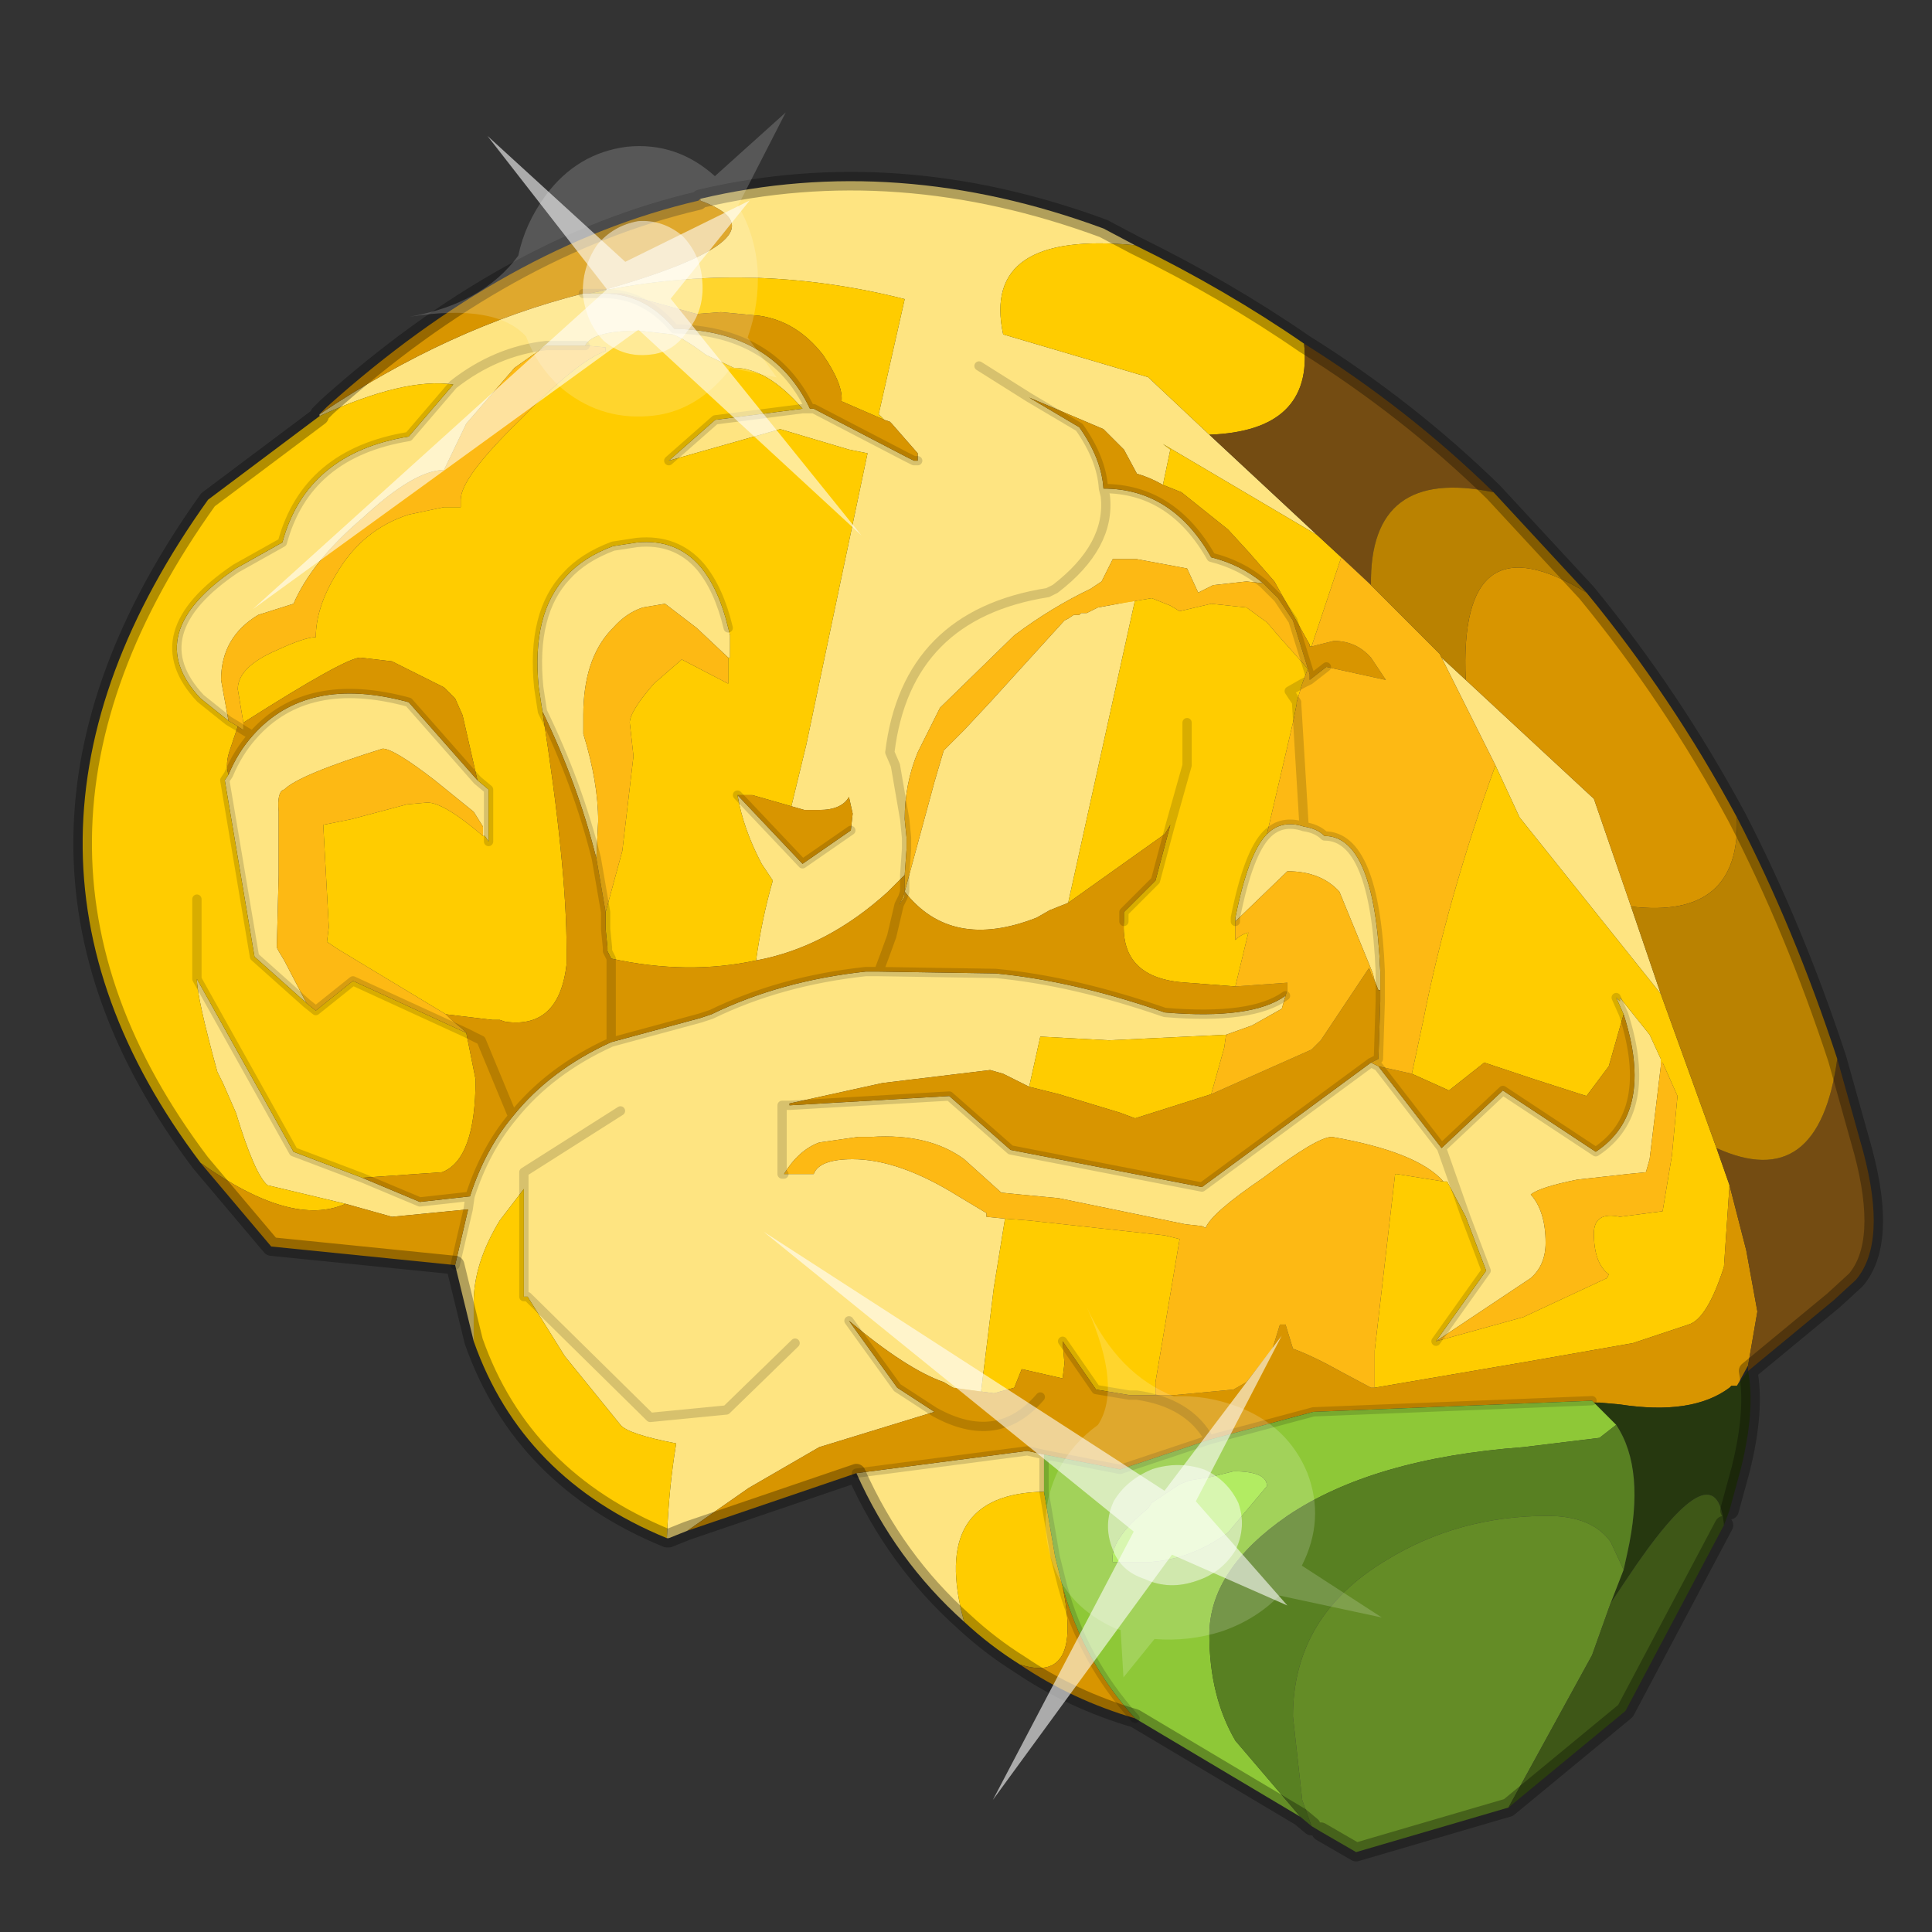 <?xml version="1.0" encoding="UTF-8" standalone="no"?>
<svg xmlns:xlink="http://www.w3.org/1999/xlink" height="520.0px" width="520.0px" xmlns="http://www.w3.org/2000/svg">
  <rect width="100%" height="100%" fill="#333333" stroke="none"/>
  <g transform="matrix(10.0, 0.0, 0.0, 10.0, 0.0, 0.0)">
    <use height="52.0" transform="matrix(1.0, 0.0, 0.0, 1.0, 0.0, 0.0)" width="52.0" xlink:href="#shape0"/>
    <use height="20.95" transform="matrix(0.076, 0.649, 0.725, -0.096, 20.55, 33.15)" width="24.45" xlink:href="#sprite0"/>
    <use height="20.95" transform="matrix(0.647, 0.095, 0.095, -0.725, 6.8, 16.4)" width="24.45" xlink:href="#sprite0"/>
  </g>
  <defs>
    <g id="shape0" transform="matrix(1.0, 0.0, 0.0, 1.0, 0.0, 0.0)">
      <path d="M0.0 52.0 L0.0 0.0 52.0 0.0 52.0 52.0 0.0 52.0" fill="#33cc33" fill-opacity="0.0" fill-rule="evenodd" stroke="none"/>
      <path d="M35.45 14.4 L31.3 11.95 31.5 12.1 31.3 13.05 Q30.95 12.85 30.6 12.75 L30.25 12.1 29.7 11.55 27.7 10.7 29.05 11.5 Q29.65 12.35 29.7 13.15 31.55 13.15 32.6 15.0 33.4 15.2 34.0 15.7 L33.55 15.65 32.65 15.75 32.25 15.95 31.95 15.3 30.6 15.05 29.95 15.05 29.65 15.65 29.35 15.85 Q28.3 16.35 27.3 17.1 L25.3 19.05 24.7 20.25 Q24.35 21.1 24.35 22.05 L24.1 20.6 23.95 20.25 Q24.4 16.55 28.2 15.95 L28.4 15.85 Q29.9 14.7 29.75 13.35 L29.7 13.15 29.75 13.35 Q29.9 14.7 28.4 15.85 L28.2 15.95 Q24.4 16.55 23.95 20.25 L24.1 20.6 24.35 22.05 24.4 22.55 24.4 22.85 24.35 23.55 23.9 24.0 Q22.25 25.5 20.35 25.85 20.5 24.75 20.8 23.7 L20.5 23.25 Q20.0 22.3 19.85 21.4 L21.6 23.25 22.9 22.35 22.95 21.9 22.85 21.45 Q22.65 21.8 22.05 21.8 L21.65 21.8 21.3 21.7 21.7 20.05 23.35 12.2 22.85 12.1 21.0 11.55 18.0 12.4 19.25 11.3 21.6 11.0 21.8 11.0 21.6 11.0 Q20.65 9.9 19.75 9.9 L19.0 9.55 Q18.4 9.1 18.1 9.0 L17.2 8.9 Q15.95 8.9 15.75 9.3 L15.7 9.3 14.7 9.3 13.85 9.9 12.55 11.4 11.95 12.65 Q11.15 12.65 9.75 13.95 8.4 15.1 7.9 16.25 L6.95 16.55 Q5.95 17.15 5.95 18.3 L6.15 19.4 5.4 18.8 Q3.75 17.05 6.35 15.3 L7.6 14.6 Q8.25 12.2 11.0 11.75 L12.2 10.35 Q13.35 9.45 14.7 9.3 13.35 9.45 12.2 10.35 10.9 10.15 8.6 11.2 L8.6 11.15 Q12.1 8.8 15.7 7.9 L15.85 7.9 16.1 7.9 16.25 7.9 Q17.35 7.9 18.15 8.85 20.8 8.9 21.8 11.0 L21.9 11.0 24.4 12.3 24.6 12.4 24.7 12.4 24.7 12.2 24.0 11.4 23.95 11.35 23.8 11.3 23.65 11.15 24.35 8.05 Q20.2 7.0 16.1 7.85 21.45 6.35 18.85 5.4 L18.85 5.35 Q24.15 4.1 29.7 6.15 L30.55 6.6 Q26.4 6.2 27.0 9.0 L30.9 10.15 32.55 11.7 35.45 14.4 M26.35 9.85 L27.7 10.7 26.35 9.85 M12.85 21.0 L13.15 21.25 13.15 22.65 13.05 22.5 13.0 22.5 13.0 22.45 13.0 22.25 12.75 21.85 11.7 21.0 Q10.6 20.15 10.3 20.15 8.05 20.85 7.65 21.25 7.45 21.3 7.5 21.85 L7.5 23.55 7.45 25.5 7.5 25.6 7.65 25.85 8.25 27.0 6.85 25.75 6.05 21.0 6.15 20.85 Q6.4 20.25 6.8 19.8 8.25 18.15 11.0 18.9 L12.85 21.0 M14.6 19.15 L14.5 18.5 Q14.3 16.5 15.25 15.5 15.7 15.0 16.5 14.7 L17.15 14.6 Q18.2 14.5 18.85 15.25 19.35 15.85 19.6 16.9 L19.65 17.1 19.65 17.7 19.6 17.7 18.75 16.9 17.9 16.25 17.3 16.35 Q16.85 16.5 16.5 16.9 L16.45 16.95 Q15.7 17.75 15.7 19.25 L15.7 19.6 15.7 19.75 Q16.1 21.05 16.1 22.1 L16.05 23.1 Q15.55 21.1 14.6 19.15 M24.35 24.0 L25.15 21.05 25.4 20.2 25.95 19.65 26.65 18.9 28.65 16.7 28.75 16.65 28.9 16.55 29.05 16.55 29.1 16.5 29.25 16.5 29.55 16.35 30.1 16.25 30.55 16.15 28.75 24.3 28.25 24.5 27.9 24.7 Q25.6 25.6 24.35 24.0 M9.75 31.7 L11.3 32.35 12.65 32.2 Q13.05 30.95 13.8 30.05 14.8 28.8 16.45 28.05 L18.85 27.4 19.15 27.3 Q21.0 26.4 23.3 26.15 L23.65 26.15 26.8 26.2 Q28.9 26.4 31.35 27.25 33.7 27.45 34.6 26.8 L34.5 27.15 33.7 27.6 33.0 27.85 29.85 28.0 28.0 27.9 27.7 29.25 27.0 28.9 26.65 28.8 23.75 29.15 21.25 29.7 21.25 29.75 21.05 29.75 21.05 31.6 21.1 31.6 21.05 31.6 21.05 29.75 21.25 29.75 25.55 29.5 27.2 30.95 32.35 31.95 36.9 28.6 37.1 28.7 38.8 30.9 39.45 32.75 38.8 30.9 40.45 29.35 42.95 31.0 Q44.55 29.95 43.7 27.3 L43.5 26.85 43.6 26.95 43.6 26.85 44.4 27.85 44.7 28.5 44.7 28.6 44.7 28.7 44.4 31.2 44.3 31.55 43.8 31.6 42.45 31.75 Q41.45 31.95 41.2 32.15 41.6 32.6 41.6 33.45 41.6 34.05 41.2 34.4 L38.65 36.1 40.0 34.2 39.45 32.75 38.95 31.8 38.85 31.8 Q38.15 31.0 35.85 30.6 35.45 30.6 34.0 31.7 32.6 32.65 32.45 33.05 L32.35 33.0 31.9 32.95 28.5 32.25 27.45 32.15 26.95 32.1 25.95 31.2 Q25.0 30.5 23.45 30.6 L23.1 30.6 22.05 30.75 Q21.5 30.95 21.1 31.6 L21.9 31.6 Q22.05 31.2 22.95 31.2 24.2 31.2 25.8 32.2 L26.55 32.65 26.55 32.75 27.05 32.8 26.75 34.65 26.4 37.5 25.65 37.35 25.4 37.2 Q24.4 36.85 22.85 35.55 L24.15 37.35 25.15 38.0 22.05 38.95 20.15 40.05 18.5 41.2 18.0 41.4 17.95 41.4 Q18.0 40.05 18.2 38.85 16.9 38.6 16.7 38.35 L15.2 36.5 14.2 34.9 17.5 38.15 19.55 37.95 21.4 36.15 19.55 37.95 17.5 38.15 14.2 34.9 14.1 34.9 14.1 32.0 13.45 32.85 Q12.75 34.0 12.75 35.05 L12.75 36.1 12.25 34.05 12.6 32.55 10.55 32.75 9.3 32.4 7.2 31.9 Q6.85 31.6 6.35 29.95 L6.0 29.15 5.85 28.85 Q5.3 26.85 5.3 26.35 L7.9 31.0 9.75 31.7 M37.15 26.65 L37.1 26.65 37.0 26.4 36.95 26.2 36.85 25.95 36.05 24.0 Q35.55 23.45 34.65 23.45 L33.25 24.8 33.25 24.7 Q33.6 22.95 34.1 22.45 34.5 22.05 35.1 22.25 35.45 22.3 35.65 22.5 37.0 22.5 37.15 26.15 L37.15 26.55 37.15 26.65 M12.65 32.2 L12.6 32.55 12.65 32.2 M16.7 29.9 L14.1 31.55 14.1 32.0 14.1 31.55 16.7 29.9 M23.05 39.65 L27.65 39.05 28.1 39.15 28.1 40.15 Q25.0 40.2 25.95 43.65 24.1 42.0 23.05 39.65 M44.7 26.75 L40.9 22.0 40.25 20.6 38.8 17.7 39.45 18.3 42.9 21.5 43.9 24.4 44.7 26.75" fill="#fee481" fill-rule="evenodd" stroke="none"/>
      <path d="M35.3 17.4 L35.25 17.4 35.25 17.35 34.3 15.65 33.6 14.85 33.05 14.25 31.8 13.25 31.3 13.05 31.5 12.1 31.3 11.95 35.45 14.4 36.1 15.0 35.3 17.4 M32.55 11.7 L30.9 10.15 27.0 9.0 Q26.4 6.2 30.55 6.6 33.0 7.8 35.1 9.25 35.35 11.6 32.55 11.7 M16.1 7.85 Q20.2 7.0 24.35 8.05 L23.65 11.15 23.8 11.3 22.65 10.8 Q22.7 10.35 22.15 9.55 21.45 8.65 20.45 8.5 L19.4 8.4 18.75 8.45 16.75 7.9 16.25 7.9 16.1 7.9 15.85 7.9 16.1 7.85 M21.6 11.0 L19.25 11.3 18.0 12.4 21.0 11.55 22.85 12.1 23.35 12.2 21.7 20.05 21.3 21.7 21.65 21.8 20.25 21.4 19.85 21.4 Q20.0 22.3 20.5 23.25 L20.8 23.7 Q20.5 24.75 20.35 25.85 18.5 26.25 16.45 25.8 L16.35 25.6 16.35 25.5 16.3 25.0 16.3 24.55 16.75 22.9 17.05 20.35 16.95 19.45 Q16.95 19.15 17.6 18.4 L18.35 17.75 19.6 18.4 19.6 17.7 19.65 17.7 19.65 17.1 19.6 16.9 Q19.35 15.85 18.85 15.25 18.2 14.5 17.15 14.6 L16.5 14.7 Q15.7 15.0 15.25 15.5 14.3 16.5 14.5 18.5 L14.6 19.15 Q15.25 23.3 15.25 25.55 L15.25 25.95 Q15.05 27.7 13.6 27.5 L13.45 27.45 13.25 27.45 12.0 27.3 9.1 25.55 8.8 25.35 8.85 24.95 8.7 22.2 9.45 22.05 10.95 21.65 11.5 21.6 Q11.95 21.6 13.0 22.5 L13.05 22.5 13.15 22.65 13.15 21.25 12.85 21.0 12.45 19.25 12.25 18.8 11.95 18.5 10.55 17.8 9.7 17.7 Q9.3 17.7 6.55 19.45 L6.4 18.55 Q6.4 17.95 7.45 17.5 8.2 17.15 8.5 17.15 8.5 16.35 9.05 15.45 9.75 14.25 11.0 13.85 L11.95 13.65 12.4 13.65 12.4 13.45 Q12.4 12.85 14.0 11.3 15.55 9.7 16.3 9.45 L16.3 9.35 15.75 9.3 Q15.95 8.9 17.2 8.9 L18.1 9.0 Q18.4 9.1 19.0 9.55 L19.75 9.9 Q20.65 9.9 21.6 11.0 M12.2 10.35 L11.0 11.75 Q8.25 12.2 7.6 14.6 L6.35 15.3 Q3.75 17.05 5.4 18.8 L6.15 19.4 6.4 19.55 6.2 20.15 Q6.05 20.55 6.15 20.85 L6.05 21.0 6.85 25.75 8.25 27.0 8.5 27.2 9.5 26.4 12.55 27.8 12.6 28.05 12.8 29.05 Q12.8 31.2 11.9 31.55 L9.75 31.7 7.9 31.0 5.3 26.35 Q5.3 26.85 5.85 28.85 L6.0 29.15 6.35 29.95 Q6.85 31.6 7.2 31.9 L9.3 32.4 Q7.85 33.05 5.4 31.3 -1.05 22.75 5.6 13.45 L8.6 11.2 Q10.9 10.15 12.2 10.35 M30.1 16.25 L31.0 16.1 31.5 16.3 31.75 16.45 32.6 16.25 33.55 16.35 34.1 16.75 34.4 17.1 35.2 18.0 35.05 18.4 34.7 18.6 34.9 18.9 34.7 18.6 35.05 18.4 34.9 18.9 34.9 18.95 34.8 19.45 34.1 22.45 Q33.6 22.95 33.25 24.7 L33.25 24.8 33.25 25.3 Q33.4 25.15 33.6 25.1 L33.25 26.55 31.95 26.45 Q30.15 26.35 30.25 24.8 L30.25 24.55 31.1 23.7 31.5 22.2 31.35 22.45 28.75 24.3 30.55 16.15 30.1 16.25 M27.7 29.25 L28.0 27.9 29.85 28.0 33.0 27.85 32.95 28.2 32.6 29.45 30.55 30.1 30.15 29.95 28.5 29.45 27.7 29.25 M38.85 31.8 L38.95 31.8 39.45 32.75 40.0 34.2 38.65 36.1 41.0 35.45 43.25 34.4 43.3 34.3 Q42.9 34.0 42.9 33.2 42.9 32.6 43.6 32.75 L44.75 32.6 45.0 31.1 45.15 29.5 44.75 28.6 44.7 28.6 44.7 28.5 44.4 27.85 43.6 26.85 43.6 26.95 43.5 26.85 43.7 27.3 43.3 28.7 42.7 29.5 41.3 29.05 39.95 28.6 39.0 29.35 38.0 28.9 38.3 27.5 Q38.95 24.2 40.25 20.6 L40.9 22.0 44.7 26.75 46.2 30.9 46.55 31.9 46.4 34.1 Q45.95 35.5 45.45 35.65 L43.95 36.15 41.1 36.65 37.0 37.35 37.0 36.35 37.55 31.6 37.6 31.6 38.85 31.8 M5.3 26.35 L5.3 24.2 5.3 26.35 M25.65 37.35 L26.4 37.5 26.75 34.65 27.05 32.8 27.7 32.85 31.35 33.25 31.75 33.35 31.1 37.2 31.1 37.55 30.6 37.55 30.4 37.55 29.5 37.4 28.6 36.1 28.65 36.7 28.6 37.1 27.5 36.85 27.3 37.35 26.75 37.5 25.65 37.35 M12.75 36.1 L12.75 35.05 Q12.75 34.0 13.45 32.85 L14.1 32.0 14.1 34.9 14.2 34.9 15.2 36.5 16.7 38.35 Q16.9 38.6 18.2 38.85 18.0 40.05 17.95 41.4 14.05 39.8 12.75 36.1 M31.95 19.45 L31.95 20.6 31.5 22.2 31.95 20.6 31.95 19.45 M28.1 40.15 L28.4 41.9 28.6 42.7 Q29.15 45.35 27.45 44.8 26.65 44.3 25.95 43.65 25.0 40.2 28.1 40.15" fill="#ffcc00" fill-rule="evenodd" stroke="none"/>
      <path d="M31.3 13.05 L31.8 13.25 33.05 14.25 33.6 14.85 34.3 15.65 35.25 17.35 35.25 17.4 35.3 17.4 35.7 17.3 35.9 17.25 Q36.5 17.25 36.9 17.7 L37.3 18.3 35.7 17.95 35.25 18.3 35.25 18.15 34.8 16.7 34.4 16.1 34.0 15.7 Q33.4 15.2 32.6 15.0 31.55 13.15 29.7 13.15 29.65 12.35 29.05 11.5 L27.7 10.7 29.7 11.55 30.25 12.1 30.6 12.75 Q30.95 12.85 31.3 13.05 M18.85 5.35 L18.85 5.4 Q21.45 6.35 16.1 7.85 L15.85 7.9 15.7 7.9 Q12.1 8.8 8.6 11.15 L8.8 10.95 Q13.65 6.6 18.8 5.4 L18.85 5.35 M23.8 11.3 L23.95 11.35 24.0 11.4 24.7 12.2 24.7 12.4 24.6 12.4 24.4 12.3 21.9 11.0 21.8 11.0 Q20.8 8.9 18.15 8.85 17.35 7.9 16.25 7.9 L16.75 7.9 18.75 8.45 19.4 8.4 20.45 8.5 Q21.45 8.65 22.15 9.55 22.7 10.35 22.65 10.8 L23.8 11.3 M21.65 21.8 L22.05 21.8 Q22.65 21.8 22.85 21.45 L22.95 21.9 22.9 22.35 21.6 23.25 19.85 21.4 20.25 21.4 21.65 21.8 M20.35 25.85 Q22.25 25.5 23.9 24.0 L24.35 23.55 24.35 24.0 24.3 24.15 24.2 24.35 24.0 25.2 23.8 25.75 23.65 26.15 23.8 25.75 24.0 25.2 24.2 24.35 24.35 24.15 24.35 24.0 Q25.6 25.6 27.9 24.7 L28.25 24.5 28.75 24.3 31.35 22.45 31.5 22.2 31.1 23.7 30.25 24.55 30.25 24.8 Q30.15 26.35 31.95 26.45 L33.25 26.55 34.65 26.45 34.65 26.65 34.6 26.8 Q33.7 27.45 31.35 27.25 28.9 26.4 26.8 26.2 L23.65 26.15 23.3 26.15 Q21.0 26.4 19.15 27.3 L18.85 27.4 16.45 28.05 Q14.8 28.8 13.8 30.05 13.05 30.95 12.65 32.2 L11.3 32.35 9.75 31.7 11.9 31.55 Q12.8 31.2 12.8 29.05 L12.6 28.05 12.55 27.8 12.95 28.0 13.8 30.05 12.95 28.0 12.55 27.8 12.45 27.7 12.15 27.45 12.0 27.3 13.25 27.45 13.45 27.45 13.6 27.5 Q15.05 27.7 15.25 25.95 L15.25 25.55 Q15.25 23.3 14.6 19.15 15.55 21.1 16.05 23.1 L16.3 24.55 16.3 25.0 16.35 25.5 16.35 25.6 16.45 25.8 Q18.5 26.25 20.35 25.85 M6.55 19.45 Q9.3 17.7 9.7 17.7 L10.55 17.8 11.95 18.5 12.25 18.8 12.45 19.25 12.85 21.0 11.0 18.9 Q8.25 18.15 6.8 19.8 L6.55 19.65 6.8 19.8 Q6.4 20.25 6.15 20.85 6.05 20.55 6.2 20.15 L6.4 19.55 6.55 19.65 6.55 19.45 M16.45 25.8 L16.45 28.05 16.45 25.8 M21.25 29.75 L21.25 29.7 23.75 29.15 26.65 28.8 27.0 28.9 27.7 29.25 28.5 29.45 30.15 29.95 30.55 30.1 32.6 29.45 35.3 28.25 35.55 28.0 36.85 26.05 36.9 26.2 37.0 26.4 37.1 26.65 37.15 26.65 37.15 26.95 37.1 28.5 36.9 28.6 32.35 31.95 27.2 30.95 25.55 29.5 21.25 29.75 M38.8 30.9 L37.1 28.7 38.0 28.9 39.0 29.35 39.95 28.6 41.3 29.05 42.7 29.5 43.3 28.7 43.7 27.3 Q44.55 29.95 42.95 31.0 L40.45 29.35 38.8 30.9 M9.3 32.4 L10.55 32.75 12.6 32.55 12.25 34.05 7.3 33.55 5.4 31.3 Q7.85 33.05 9.3 32.4 M18.5 41.2 L20.15 40.05 22.05 38.95 25.15 38.0 24.15 37.35 22.85 35.55 Q24.4 36.85 25.4 37.2 L25.65 37.35 26.75 37.5 27.3 37.35 27.5 36.85 28.6 37.1 28.65 36.7 28.6 36.1 29.5 37.4 30.4 37.55 30.6 37.55 Q32.0 37.75 32.55 38.75 32.0 37.75 30.6 37.55 L31.1 37.55 31.6 37.55 33.2 37.4 33.55 37.2 34.25 36.3 34.45 35.65 34.6 35.65 34.8 36.3 Q35.35 36.5 36.15 36.95 L36.9 37.35 37.0 37.35 41.1 36.65 43.95 36.15 45.45 35.65 Q45.95 35.5 46.4 34.1 L46.55 31.9 47.0 33.65 47.3 35.3 47.05 36.75 46.75 37.3 46.65 37.3 46.6 37.3 46.55 37.35 Q45.55 38.1 43.6 37.8 L43.05 37.75 42.9 37.75 42.85 37.7 35.35 38.0 32.55 38.75 30.15 39.55 28.1 39.15 27.65 39.05 23.05 39.65 18.5 41.2 M43.9 24.4 L42.9 21.5 39.45 18.3 Q39.25 13.85 42.7 15.95 45.0 18.75 46.75 22.0 46.85 24.75 43.9 24.4 M28.6 42.7 Q29.15 44.7 30.55 46.25 28.85 45.75 27.45 44.8 29.15 45.35 28.6 42.7 M28.0 37.6 Q26.85 38.95 25.15 38.0 26.85 38.95 28.0 37.6" fill="#d89500" fill-rule="evenodd" stroke="none"/>
      <path d="M36.1 15.0 L35.45 14.4 32.55 11.7 Q35.35 11.6 35.1 9.25 37.9 11.0 40.2 13.25 36.85 12.55 36.9 15.75 L36.85 15.7 36.1 15.0 M49.45 28.5 L50.15 31.0 Q50.8 33.45 49.95 34.45 L49.35 35.0 47.05 36.9 47.05 36.75 47.3 35.3 47.0 33.65 46.55 31.9 46.2 30.9 Q48.95 32.15 49.45 28.5" fill="#744c12" fill-rule="evenodd" stroke="none"/>
      <path d="M35.3 17.4 L36.1 15.0 36.85 15.7 36.9 15.75 38.75 17.6 38.8 17.7 40.25 20.6 Q38.95 24.2 38.3 27.5 L38.0 28.9 37.1 28.7 36.9 28.6 37.1 28.5 37.15 26.95 37.15 26.65 37.15 26.55 37.15 26.15 Q37.0 22.5 35.65 22.5 35.45 22.3 35.1 22.25 34.5 22.05 34.1 22.45 L34.8 19.45 34.9 18.95 34.9 18.9 35.05 18.4 35.2 18.0 34.4 17.1 34.1 16.75 33.55 16.35 32.6 16.25 31.75 16.45 31.5 16.3 31.0 16.1 30.1 16.25 29.55 16.35 29.25 16.5 29.1 16.5 29.05 16.55 28.9 16.55 28.75 16.65 28.65 16.7 26.65 18.9 25.95 19.65 25.4 20.2 25.15 21.05 24.35 24.0 24.35 23.55 24.4 22.85 24.4 22.55 24.35 22.05 Q24.35 21.1 24.7 20.25 L25.3 19.05 27.3 17.1 Q28.3 16.35 29.35 15.85 L29.65 15.65 29.95 15.05 30.6 15.05 31.95 15.3 32.25 15.95 32.65 15.75 33.55 15.65 34.0 15.7 34.4 16.1 34.8 16.7 35.25 18.15 35.25 18.3 35.7 17.95 37.3 18.3 36.9 17.7 Q36.5 17.25 35.9 17.25 L35.7 17.3 35.3 17.4 M15.75 9.3 L16.3 9.35 16.3 9.45 Q15.55 9.7 14.0 11.3 12.4 12.85 12.4 13.45 L12.4 13.65 11.95 13.65 11.0 13.85 Q9.75 14.25 9.05 15.45 8.5 16.35 8.5 17.15 8.2 17.15 7.45 17.5 6.4 17.95 6.4 18.55 L6.55 19.45 6.55 19.65 6.4 19.55 6.15 19.4 5.95 18.3 Q5.95 17.15 6.95 16.55 L7.9 16.25 Q8.4 15.1 9.75 13.95 11.15 12.65 11.95 12.65 L12.55 11.4 13.85 9.9 14.7 9.3 15.7 9.3 15.75 9.3 M13.0 22.5 Q11.95 21.6 11.5 21.6 L10.95 21.65 9.45 22.05 8.7 22.2 8.85 24.95 8.8 25.35 9.1 25.55 12.0 27.3 12.15 27.45 12.45 27.7 12.55 27.8 9.5 26.4 8.5 27.2 8.25 27.0 7.65 25.85 7.5 25.6 7.45 25.5 7.5 23.55 7.5 21.85 Q7.45 21.3 7.65 21.25 8.05 20.85 10.3 20.15 10.6 20.15 11.7 21.0 L12.75 21.85 13.0 22.25 13.0 22.45 13.0 22.5 M19.6 17.7 L19.6 18.4 18.35 17.75 17.6 18.4 Q16.95 19.15 16.95 19.45 L17.05 20.35 16.75 22.9 16.3 24.55 16.05 23.1 16.1 22.1 Q16.1 21.05 15.7 19.75 L15.7 19.6 15.7 19.25 Q15.7 17.75 16.45 16.95 L16.5 16.9 Q16.85 16.5 17.3 16.35 L17.9 16.25 18.75 16.9 19.6 17.7 M35.25 18.3 L35.05 18.4 35.25 18.3 M24.2 24.35 L24.3 24.15 24.35 24.0 24.35 24.15 24.2 24.35 M33.0 27.85 L33.7 27.6 34.5 27.15 34.6 26.8 34.65 26.65 34.65 26.45 33.25 26.55 33.6 25.1 Q33.4 25.15 33.25 25.3 L33.25 24.8 34.65 23.45 Q35.55 23.45 36.05 24.0 L36.85 25.95 36.95 26.2 37.0 26.4 36.9 26.2 36.85 26.05 35.55 28.0 35.3 28.25 32.6 29.45 32.95 28.2 33.0 27.85 M21.1 31.6 Q21.5 30.95 22.05 30.75 L23.1 30.6 23.45 30.6 Q25.0 30.5 25.95 31.2 L26.95 32.1 27.45 32.15 28.5 32.25 31.9 32.95 32.35 33.0 32.45 33.05 Q32.6 32.65 34.0 31.7 35.45 30.6 35.85 30.6 38.15 31.0 38.85 31.8 L37.6 31.6 37.55 31.6 37.0 36.35 37.0 37.35 36.9 37.35 36.15 36.95 Q35.35 36.5 34.8 36.3 L34.6 35.65 34.45 35.65 34.25 36.3 33.55 37.2 33.2 37.4 31.6 37.55 31.1 37.55 31.1 37.2 31.75 33.35 31.35 33.25 27.7 32.85 27.05 32.8 26.55 32.75 26.55 32.65 25.8 32.2 Q24.2 31.2 22.95 31.2 22.05 31.2 21.9 31.6 L21.1 31.6 M44.7 28.6 L44.75 28.6 45.15 29.5 45.0 31.1 44.75 32.6 43.6 32.75 Q42.9 32.6 42.9 33.2 42.9 34.0 43.3 34.3 L43.25 34.4 41.0 35.45 38.65 36.1 41.2 34.4 Q41.6 34.05 41.6 33.45 41.6 32.6 41.2 32.15 41.45 31.95 42.45 31.75 L43.8 31.6 44.3 31.55 44.4 31.2 44.7 28.7 44.7 28.6 M34.9 18.95 L35.1 22.25 34.9 18.95" fill="#fdb914" fill-rule="evenodd" stroke="none"/>
      <path d="M44.7 26.75 L43.9 24.4 Q46.85 24.75 46.75 22.0 48.3 25.0 49.45 28.5 48.95 32.15 46.2 30.9 L44.7 26.75 M39.45 18.3 L38.8 17.7 38.75 17.6 36.9 15.75 Q36.85 12.55 40.2 13.25 L42.7 15.95 Q39.25 13.85 39.45 18.3" fill="#ba8201" fill-rule="evenodd" stroke="none"/>
      <path d="M43.5 38.35 L42.9 37.75 43.05 37.75 43.6 37.8 Q45.55 38.1 46.55 37.35 L46.6 37.3 46.65 37.3 46.75 37.3 47.05 36.9 Q47.25 37.95 46.85 39.55 L46.55 40.65 46.4 41.05 Q46.2 38.85 43.75 42.55 L43.35 43.15 43.7 42.25 43.8 41.8 Q44.3 39.55 43.5 38.35" fill="#26380f" fill-rule="evenodd" stroke="none"/>
      <path d="M30.9 40.6 L31.0 40.45 31.75 39.95 32.0 39.85 32.6 39.75 33.2 39.6 Q34.1 39.6 34.1 40.0 L33.05 41.25 Q31.95 42.05 30.7 42.05 L29.95 42.05 Q29.85 41.45 30.9 40.6" fill="#a1e840" fill-rule="evenodd" stroke="none"/>
      <path d="M28.1 39.15 L30.15 39.55 32.55 38.75 35.35 38.0 42.85 37.7 42.9 37.75 43.5 38.35 43.05 38.7 41.0 38.95 Q36.95 39.25 34.65 40.8 32.55 42.25 32.55 44.0 32.55 45.65 33.25 46.85 L35.0 48.9 30.55 46.25 Q29.15 44.7 28.6 42.7 L28.4 41.9 28.1 40.15 28.1 39.15 M30.9 40.6 Q29.85 41.45 29.95 42.05 L30.7 42.05 Q31.95 42.05 33.05 41.25 L34.1 40.0 Q34.1 39.6 33.2 39.6 L32.6 39.75 32.0 39.85 31.75 39.95 31.0 40.45 30.9 40.6" fill="#8ec837" fill-rule="evenodd" stroke="none"/>
      <path d="M35.0 48.9 L33.25 46.85 Q32.55 45.65 32.55 44.0 32.55 42.25 34.65 40.8 36.95 39.25 41.0 38.95 L43.05 38.7 43.5 38.35 Q44.3 39.55 43.8 41.8 L43.7 42.25 43.35 41.5 Q42.85 40.8 41.65 40.8 39.25 40.8 37.3 42.0 34.8 43.5 34.8 46.2 L35.05 48.45 35.3 49.15 35.0 48.9" fill="#588022" fill-rule="evenodd" stroke="none"/>
      <path d="M35.3 49.15 L35.05 48.45 34.8 46.2 Q34.8 43.5 37.3 42.0 39.25 40.8 41.65 40.8 42.85 40.8 43.35 41.5 L43.7 42.25 43.35 43.15 42.85 44.55 40.6 48.65 36.5 49.85 35.55 49.3 35.3 49.15" fill="#648c26" fill-rule="evenodd" stroke="none"/>
      <path d="M46.4 41.05 L43.75 46.05 40.6 48.65 42.85 44.55 43.35 43.15 43.75 42.55 Q46.2 38.85 46.4 41.05" fill="#3e5717" fill-rule="evenodd" stroke="none"/>
      <path d="M30.55 6.6 L29.7 6.15 Q24.15 4.1 18.85 5.35 M35.1 9.25 Q33.0 7.8 30.55 6.6 M40.2 13.25 Q37.9 11.0 35.1 9.25 M8.6 11.15 L8.8 10.95 Q13.65 6.6 18.8 5.4 L18.85 5.35 M8.6 11.2 L8.6 11.15 M5.4 31.3 Q-1.05 22.75 5.6 13.45 L8.6 11.2 M12.25 34.05 L7.3 33.55 5.4 31.3 M17.95 41.4 L18.0 41.4 18.5 41.2 23.05 39.65 Q24.1 42.0 25.95 43.65 26.65 44.3 27.45 44.8 28.85 45.75 30.55 46.25 L35.0 48.9 M12.25 34.05 L12.75 36.1 Q14.05 39.8 17.95 41.4 M46.75 22.0 Q45.0 18.75 42.7 15.95 L40.2 13.25 M49.45 28.5 Q48.3 25.0 46.75 22.0 M47.05 36.9 L49.35 35.0 49.95 34.45 Q50.8 33.45 50.15 31.0 L49.45 28.5 M47.05 36.9 Q47.25 37.95 46.85 39.55 L46.55 40.65 M46.4 41.05 L43.75 46.05 40.6 48.65 36.5 49.85 35.55 49.3 M35.3 49.15 L35.0 48.9" fill="none" stroke="#000000" stroke-linecap="round" stroke-linejoin="round" stroke-opacity="0.302" stroke-width="0.5"/>
      <path d="M27.7 10.7 L29.05 11.5 Q29.65 12.35 29.7 13.15 31.55 13.15 32.6 15.0 33.4 15.2 34.0 15.7 L34.4 16.1 34.8 16.7 35.25 18.15 35.25 18.3 35.7 17.95 M24.35 22.05 L24.1 20.6 23.95 20.25 Q24.4 16.55 28.2 15.95 L28.4 15.85 Q29.9 14.7 29.75 13.35 L29.7 13.15 M24.7 12.4 L24.6 12.4 24.4 12.3 21.9 11.0 21.8 11.0 21.6 11.0 19.25 11.3 18.0 12.4 M22.9 22.35 L21.6 23.25 19.85 21.4 M24.35 23.55 L24.4 22.85 24.4 22.55 24.35 22.05 M27.7 10.7 L26.35 9.85 M12.85 21.0 L13.15 21.25 13.15 22.65 M14.6 19.15 L14.5 18.5 Q14.3 16.5 15.25 15.5 15.7 15.0 16.5 14.7 L17.15 14.6 Q18.2 14.5 18.85 15.25 19.35 15.85 19.6 16.9 M16.3 24.55 L16.3 25.0 16.35 25.5 16.35 25.6 16.45 25.8 M14.7 9.3 Q13.35 9.45 12.2 10.35 L11.0 11.75 Q8.25 12.2 7.6 14.6 L6.35 15.3 Q3.75 17.05 5.4 18.8 L6.15 19.4 6.4 19.55 6.55 19.65 6.8 19.8 Q8.25 18.15 11.0 18.9 L12.85 21.0 M15.7 7.9 L15.85 7.9 16.1 7.9 16.25 7.9 Q17.35 7.9 18.15 8.85 20.8 8.9 21.8 11.0 M14.7 9.3 L15.7 9.3 15.75 9.3 M35.05 18.4 L35.25 18.3 M16.05 23.1 L16.3 24.55 M9.75 31.7 L11.3 32.35 12.65 32.2 Q13.05 30.95 13.8 30.05 L12.95 28.0 12.55 27.8 9.5 26.4 8.5 27.2 8.25 27.0 6.85 25.75 6.05 21.0 6.15 20.85 Q6.4 20.25 6.8 19.8 M16.45 28.05 L18.85 27.4 19.15 27.3 Q21.0 26.4 23.3 26.15 L23.65 26.15 23.8 25.75 24.0 25.2 24.2 24.35 24.3 24.15 24.35 24.0 24.35 23.55 M13.8 30.05 Q14.8 28.8 16.45 28.05 L16.45 25.8 M34.6 26.8 Q33.7 27.45 31.35 27.25 28.9 26.4 26.8 26.2 L23.65 26.15 M21.1 31.6 L21.05 31.6 21.05 29.75 21.25 29.75 25.55 29.5 27.2 30.95 32.35 31.95 36.9 28.6 37.1 28.5 37.15 26.95 37.15 26.65 M39.45 32.75 L38.8 30.9 37.1 28.7 36.9 28.6 M14.6 19.15 Q15.55 21.1 16.05 23.1 M5.3 24.2 L5.3 26.35 7.9 31.0 9.75 31.7 M12.6 32.55 L12.65 32.2 M14.2 34.9 L17.5 38.15 19.55 37.95 21.4 36.15 M25.15 38.0 L24.15 37.35 22.85 35.55 M14.1 32.0 L14.1 31.55 16.7 29.9 M14.1 32.0 L14.1 34.9 14.2 34.9 M23.05 39.65 L27.65 39.05 28.1 39.15 30.15 39.55 32.55 38.75 Q32.0 37.75 30.6 37.55 L30.4 37.55 29.5 37.4 28.6 36.1 M12.6 32.55 L12.25 34.05 M43.7 27.3 L43.5 26.85 M38.65 36.1 L40.0 34.2 39.45 32.75 M34.9 18.95 L34.9 18.9 34.7 18.6 35.05 18.4 M34.1 22.45 Q34.5 22.05 35.1 22.25 L34.9 18.95 M35.1 22.25 Q35.45 22.3 35.65 22.5 37.0 22.5 37.15 26.15 L37.15 26.55 37.15 26.65 M31.5 22.2 L31.95 20.6 31.95 19.45 M30.25 24.8 L30.25 24.55 31.1 23.7 31.5 22.2 M33.25 24.8 L33.25 24.7 Q33.6 22.95 34.1 22.45 M42.85 37.7 L35.35 38.0 32.55 38.75 M28.1 39.15 L28.1 40.15 28.4 41.9 28.6 42.7 Q29.15 44.7 30.55 46.25 M38.8 30.9 L40.45 29.35 42.95 31.0 Q44.55 29.95 43.7 27.3 M25.15 38.0 Q26.85 38.95 28.0 37.6" fill="none" stroke="#000000" stroke-linecap="round" stroke-linejoin="round" stroke-opacity="0.153" stroke-width="0.25"/>
    </g>
    <g id="sprite0" transform="matrix(1.0, 0.0, 0.0, 1.0, 0.0, 0.0)">
      <use height="20.95" transform="matrix(1.0, 0.0, 0.0, 1.0, 0.0, 0.0)" width="24.45" xlink:href="#shape1"/>
    </g>
    <g id="shape1" transform="matrix(1.0, 0.0, 0.0, 1.0, 0.0, 0.0)">
      <path d="M14.85 11.4 Q15.8 11.6 16.25 12.45 16.85 13.3 16.6 14.35 16.4 15.3 15.55 15.9 14.65 16.4 13.65 16.2 12.65 15.9 12.1 15.1 11.6 14.2 11.8 13.2 12.1 12.2 12.9 11.65 13.8 11.15 14.85 11.4" fill="#ffffff" fill-opacity="0.588" fill-rule="evenodd" stroke="none"/>
      <path d="M14.85 11.4 Q13.8 11.15 12.9 11.65 12.1 12.2 11.8 13.2 11.6 14.2 12.1 15.1 12.65 15.9 13.65 16.2 14.65 16.4 15.55 15.9 16.4 15.3 16.6 14.35 16.85 13.3 16.25 12.45 15.8 11.6 14.85 11.4 M18.2 11.35 L20.15 11.25 18.75 12.55 Q19.05 13.8 18.8 15.05 18.5 16.35 17.65 17.3 L19.1 20.95 16.55 18.25 Q14.8 19.3 12.8 18.85 10.8 18.35 9.75 16.65 9.05 15.5 8.95 14.3 7.75 12.35 4.85 11.5 8.3 12.45 9.7 11.4 10.3 10.4 11.35 9.75 13.1 8.75 15.1 9.15 16.95 9.5 18.1 11.15 L18.2 11.35" fill="#ffffff" fill-opacity="0.176" fill-rule="evenodd" stroke="none"/>
      <path d="M15.4 13.55 L18.1 17.55 13.35 14.65 7.05 18.5 12.75 13.55 0.0 0.0 14.25 12.25 24.45 5.95 15.4 13.55" fill="#ffffff" fill-opacity="0.588" fill-rule="evenodd" stroke="none"/>
    </g>
  </defs>
</svg>
